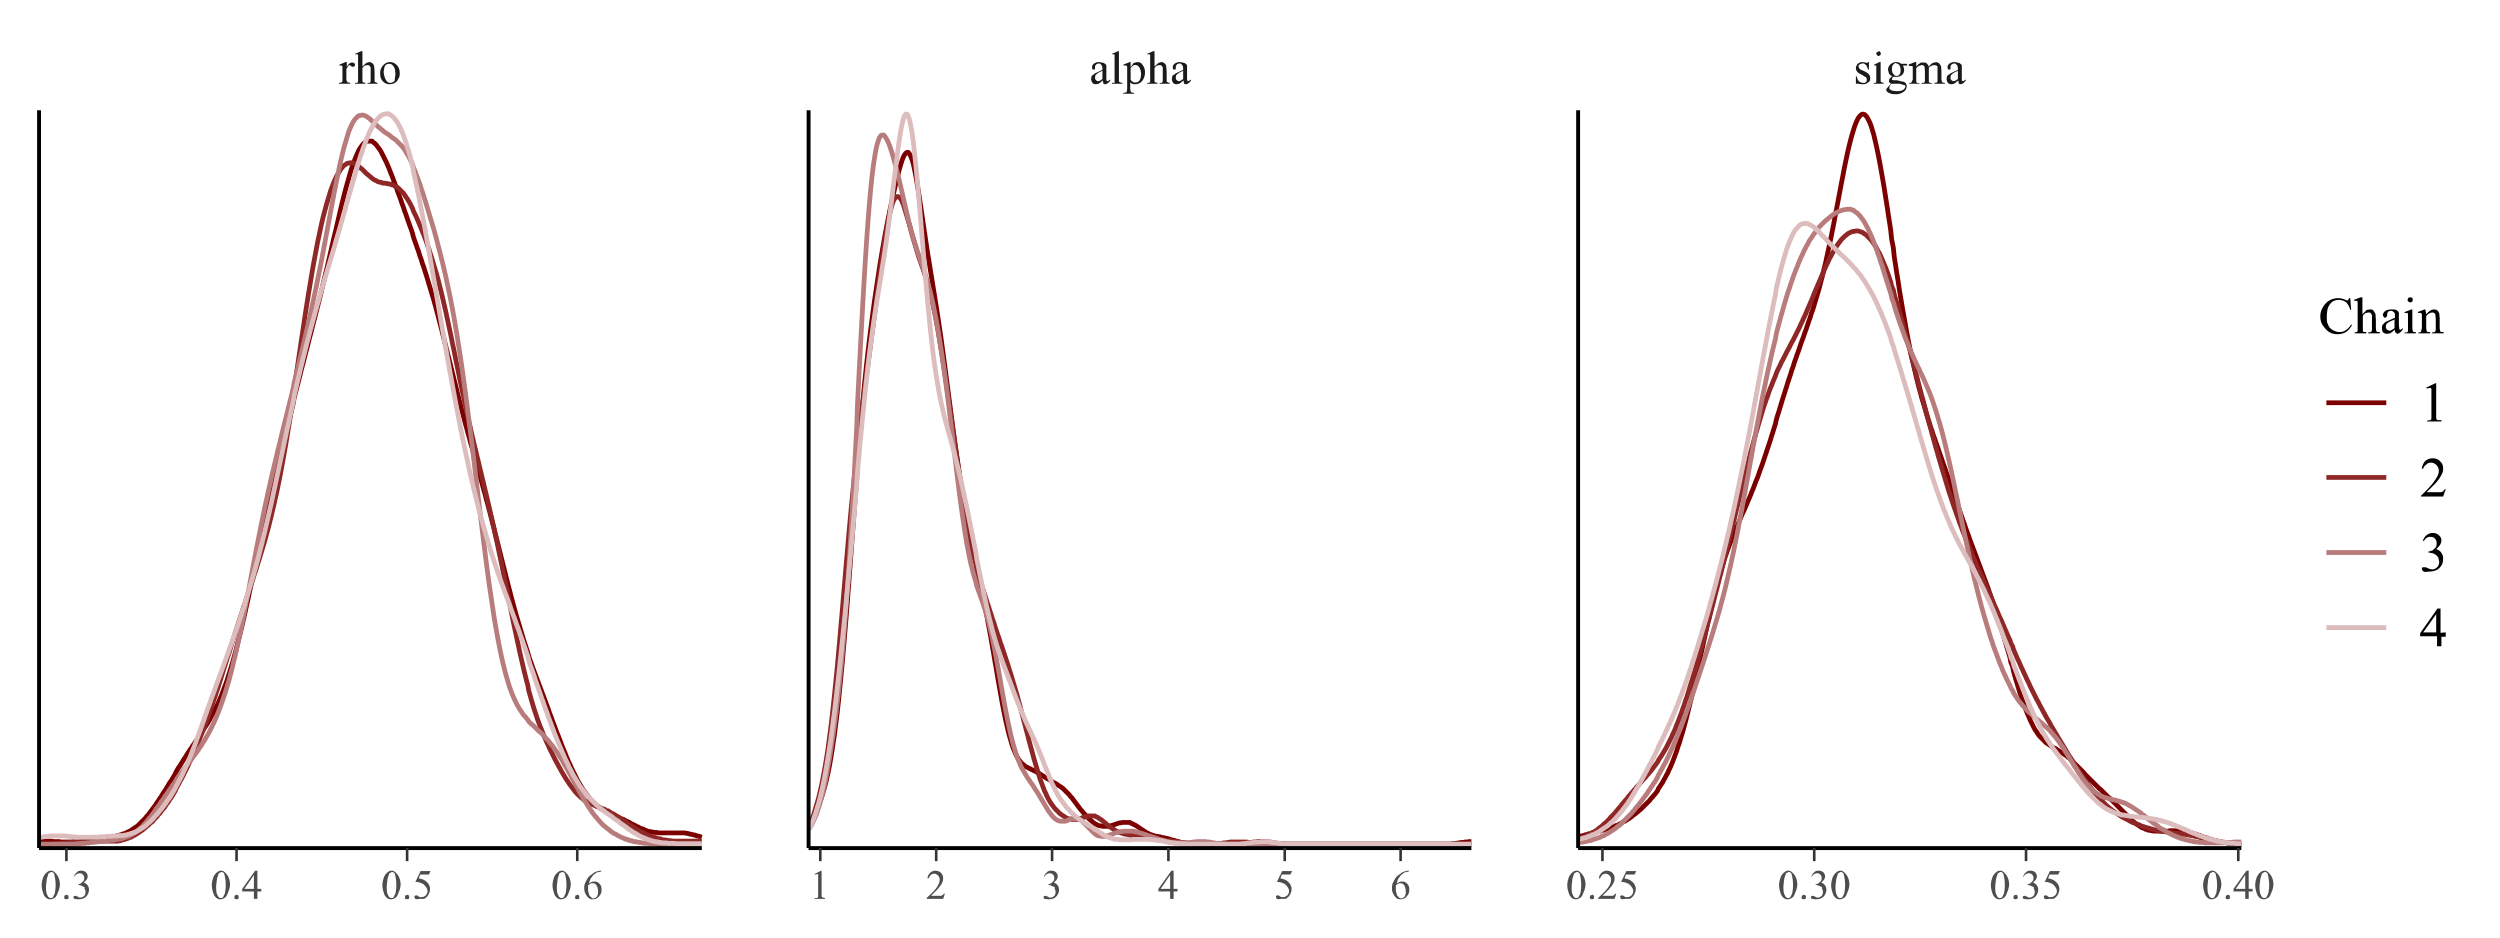<svg xmlns="http://www.w3.org/2000/svg" xmlns:xlink="http://www.w3.org/1999/xlink" viewBox="0 0 576 216"><defs><symbol overflow="visible" id="E"><path d="M2-8.3v3.9l1-1 .7-.1c.3 0 .6 0 .8.2l.5.8.1 1.4v1.9l.1.7.2.2H6V0H3.3v-.2h.1L4-.3l.2-.4v-2.5-1l-.3-.5a.8.8 0 00-.5-.1l-.6.1c-.2.1-.5.3-.7.7v3.5l.2.2h.6V0H.2v-.2l.5-.1.2-.2V-6.1v-1.1l-.1-.3H.2L0-7.7l1.6-.6zm0 0"/></symbol><symbol overflow="visible" id="l"><path d="M1.8-5v1.1c.4-.7.8-1 1.2-1l.5.1.2.4c0 .2 0 .3-.2.4l-.3.1c-.1 0-.3 0-.4-.2l-.4-.2-.2.1-.5.8v2.3c0 .2 0 .4.2.6 0 0 0 .2.2.2l.5.1V0H0v-.2l.6-.1.2-.3V-3v-1l-.2-.2H.1v-.2L1.5-5zm0 0"/></symbol><symbol overflow="visible" id="n"><path d="M2.7-5c.7 0 1.3.3 1.8.9.3.4.5 1 .5 1.6 0 .4 0 .9-.3 1.3-.2.5-.5.8-.8 1-.4.2-.8.3-1.3.3A2 2 0 011-.7c-.4-.5-.5-1-.5-1.7 0-.4 0-.8.3-1.3.2-.4.5-.7.9-1 .3-.2.7-.3 1.1-.3zm-.2.4l-.5.1c-.2.2-.4.3-.5.6l-.2 1c0 .8.2 1.4.5 2 .2.4.6.7 1 .7s.7-.2 1-.4L4-2.1c0-.9-.1-1.5-.5-2-.3-.4-.6-.5-1-.5zm0 0"/></symbol><symbol overflow="visible" id="o"><path d="M3-.7a7 7 0 01-.9.7l-.6.1a1 1 0 01-.8-.3C.5-.5.4-.8.4-1.2l.1-.6.8-.6L3-3.2v-.2c0-.5-.1-.8-.3-1a.8.8 0 00-.6-.3l-.5.2-.3.4v.7c-.1.1-.3.2-.4.1H.7l-.1-.5c0-.3.1-.5.4-.8A2 2 0 012.3-5l1 .2c.3.2.5.3.6.6v3.4l.2.2h.2l.5-.4v.3c-.4.5-.8.8-1.2.8-.1 0-.3 0-.4-.2l-.1-.6zM3-1V-3l-1 .5-.6.5-.1.5c0 .3 0 .5.2.6.1.2.3.3.5.3.3 0 .6-.2 1-.5zm0 0"/></symbol><symbol overflow="visible" id="p"><path d="M2-7.5v7l.3.2.5.1V0H.4v-.2H1L1-.6v-5-1L1-6.7l-.2-.1H.4v-.1l1.4-.6zm0 0"/></symbol><symbol overflow="visible" id="q"><path d="M0-4.4L1.5-5h.2v1.2l.7-1 .8-.2c.5 0 1 .2 1.2.6.4.5.6 1 .6 1.8a3 3 0 01-.7 2 2 2 0 01-1.5.7 1.5 1.5 0 01-1.2-.4v1.5l.1.6.2.2.6.1v.2H0v-.2L.7 2l.1-.2.1-.6v-4.6-.6l-.2-.2H.1zm1.7.9V-1c0 .2.2.3.4.5s.4.2.7.2c.4 0 .6-.1.9-.4.2-.3.4-.8.4-1.5s-.2-1.3-.5-1.7a1 1 0 00-1.3-.3 3 3 0 00-.6.6zm0 0"/></symbol><symbol overflow="visible" id="r"><path d="M3.5-5v1.7h-.2c-.2-.5-.3-.9-.5-1-.2-.3-.5-.4-.8-.4l-.6.2c-.2.2-.3.3-.3.5l.2.5c.1.1.3.3.7.4l.8.4c.7.4 1 .8 1 1.4 0 .4-.1.8-.5 1-.3.3-.7.4-1 .4A4 4 0 011.1 0H.9.5v-1.7h.2c.1.5.3 1 .6 1.2.3.2.6.3 1 .3.2 0 .4 0 .5-.2.2-.1.2-.3.2-.5s0-.4-.2-.6l-1-.6c-.6-.3-.9-.5-1-.7-.2-.2-.3-.5-.3-.8 0-.4.2-.7.4-1 .3-.2.7-.4 1-.4l.8.1.3.1h.2V-5zm0 0"/></symbol><symbol overflow="visible" id="s"><path d="M1.6-7.5c.1 0 .2 0 .3.2a.5.5 0 010 .7l-.3.2c-.2 0-.3 0-.4-.2A.5.5 0 011-7c0-.1 0-.2.2-.3l.4-.2zM2-5v4.5l.3.2.4.1V0H.4v-.2h.5L1-.6V-3v-1L1-4.2H.7.5v-.2L1.7-5zm0 0"/></symbol><symbol overflow="visible" id="t"><path d="M1.6-1.8c-.3-.1-.5-.3-.7-.6l-.2-.8c0-.5.2-1 .6-1.3A2 2 0 012.5-5c.5 0 .9.1 1.2.4h1.3l.1.2v.2h-1c.2.3.3.6.3 1 0 .5-.1.8-.5 1.2a2 2 0 01-1.4.4H2c-.2 0-.3.2-.3.3l-.1.2v.2l.4.1h.8L4-.5c.3 0 .5.1.7.3.2.2.3.5.3.7 0 .4-.1.8-.5 1.2a3 3 0 01-2.2.7A3 3 0 01.7 2c-.3-.2-.4-.4-.4-.6v-.2L.9.5l.5-.5-.4-.3-.1-.3.1-.5.7-.7zm1-3c-.3 0-.5.2-.7.4-.2.2-.3.5-.3 1s.1 1 .4 1.2c.2.3.4.4.7.4.2 0 .5-.1.6-.3.2-.2.3-.5.3-1s-.1-1-.4-1.3a.9.9 0 00-.7-.3zM1.5 0l-.4.5-.1.4c0 .2 0 .3.3.5s.8.3 1.5.3c.6 0 1.1-.1 1.4-.3.3-.3.5-.5.5-.8 0-.1-.1-.3-.3-.3L3.4 0 1.6 0zm0 0"/></symbol><symbol overflow="visible" id="u"><path d="M1.8-4l.6-.6c.2 0 .3-.2.5-.3h.5c.4 0 .6 0 .8.2.2.2.4.4.5.8.3-.5.6-.7.9-.9l.8-.2.6.2.5.7.1 1v2l.1.6c0 .1 0 .2.2.2l.5.1V0H6v-.2l.6-.1.1-.3V-3-4c-.2-.2-.5-.3-.8-.3l-.5.1a3 3 0 00-.7.5V-.4l.3.2.5.1V0H3v-.2h.6l.2-.4V-3l-.1-1a.8.8 0 00-.7-.3l-.6.2a2 2 0 00-.6.5v3.2l.2.2.6.1V0H.2v-.2h.4l.2-.3L1-1v-1.8-1c0-.2-.1-.3-.2-.3H.5.2L0-4.4 1.5-5h.3zm0 0"/></symbol><symbol overflow="visible" id="v"><path d="M.3-3.1c0-.8.2-1.4.4-2 .2-.4.5-.8.8-1 .3-.3.6-.4 1-.4s.8.3 1.2.8c.5.6.8 1.4.8 2.5A5 5 0 014-1.4c-.2.6-.4 1-.8 1.2-.3.2-.6.3-1 .3-.5 0-1-.3-1.4-1C.5-1.7.3-2.4.3-3.2zm1 0c0 1 0 1.7.3 2.2.2.5.4.7.8.7.2 0 .3 0 .5-.2l.4-.8a9.4 9.4 0 000-4C3.2-5.7 3.1-6 3-6a.8.8 0 00-.5-.2l-.6.3-.4 1.2L1.3-3zm0 0"/></symbol><symbol overflow="visible" id="w"><path d="M1.2-1l.4.2.1.4-.1.4-.4.1L.8 0a.5.5 0 01-.1-.4l.1-.4.4-.1zm0 0"/></symbol><symbol overflow="visible" id="x"><path d="M.5-5.1c.2-.5.4-.8.7-1 .2-.3.6-.4 1-.4.5 0 1 .2 1.2.5.2.3.3.5.3.8 0 .5-.3 1-.9 1.4.4.2.7.4.9.7.2.3.3.6.3 1 0 .5-.2 1-.5 1.4-.5.6-1.1.8-2 .8L.6 0 .4-.4l.1-.2.3-.1H1a10.4 10.4 0 01.8.4H2c.3 0 .6-.1.9-.4.2-.2.3-.5.3-.8 0-.3 0-.5-.2-.8L3-2.7 2.3-3a2 2 0 00-.7-.2h-.1v-.1l.7-.3.5-.5c.2-.2.2-.4.2-.7a1 1 0 00-.3-.8 1 1 0 00-.7-.3c-.5 0-1 .3-1.3.8zm0 0"/></symbol><symbol overflow="visible" id="y"><path d="M4.5-2.3v.6h-.9V0h-.8v-1.7H.1v-.6l3-4.2h.5v4.2zm-1.7 0v-3.2L.6-2.3zm0 0"/></symbol><symbol overflow="visible" id="z"><path d="M4.2-6.4l-.4.8h-2l-.3.9c.8.1 1.5.4 2 1a2.1 2.1 0 01.4 2.3A2.4 2.4 0 012.7 0L1.6 0C1.2.1.9.1.7 0 .5-.2.5-.4.5-.5v-.2l.3-.1h.3l.3.2c.2.2.4.2.7.2a1.4 1.4 0 001.4-1.4c0-.4-.2-.7-.4-1-.3-.4-.6-.7-1-.8-.4-.2-.8-.3-1.4-.3l1.2-2.5zm0 0"/></symbol><symbol overflow="visible" id="A"><path d="M4.3-6.5v.2l-1 .2-.8.6-.6.8a5 5 0 00-.4 1.2c.4-.4.9-.5 1.3-.5.5 0 .8.2 1.1.5.4.4.5.8.5 1.4 0 .5-.1 1-.5 1.4-.3.5-.9.8-1.5.8-.4 0-.8-.1-1.1-.4C.7-1 .4-1.6.4-2.5.4-3 .5-3.6.8-4c.2-.5.5-1 1-1.4l1.1-.8L4-6.5zm-3 3.3v1c0 .3 0 .6.2 1 0 .3.2.6.5.8.1.2.3.3.5.3.3 0 .6-.2.8-.4.2-.3.3-.7.3-1.1 0-.6-.1-1-.3-1.4-.2-.4-.5-.6-1-.6H2l-.6.4zm0 0"/></symbol><symbol overflow="visible" id="B"><path d="M1.1-5.7l1.6-.8h.1v6l.3.2.5.1V0H1.2v-.2h.6L2-.5v-4.2-.8L2-5.7h-.2l-.5.1zm0 0"/></symbol><symbol overflow="visible" id="C"><path d="M4.4-1.2L4 0H.2v-.2c1.1-1 1.9-1.8 2.3-2.4.5-.7.7-1.3.7-1.8 0-.4-.1-.7-.4-1-.2-.2-.5-.4-.8-.4-.4 0-.6.1-.9.3l-.5.8H.4c0-.6.3-1 .6-1.3.3-.3.7-.5 1.2-.5s1 .2 1.3.5c.3.3.5.7.5 1.2 0 .3 0 .6-.2 1-.2.5-.6 1-1.1 1.6L1.2-.7h2.4l.3-.2.3-.3zm0 0"/></symbol><symbol overflow="visible" id="D"><path d="M7.2-8.1l.2 2.7h-.2c-.2-.8-.6-1.4-1-1.8-.5-.3-1-.5-1.6-.5-.6 0-1 .1-1.5.4-.4.3-.7.7-1 1.3-.2.6-.3 1.3-.3 2.2 0 .7 0 1.3.3 1.8.2.6.6 1 1 1.2.5.3 1 .5 1.6.5.6 0 1-.1 1.4-.4.4-.2.8-.6 1.3-1.3l.2.1c-.4.7-.9 1.3-1.4 1.6-.5.3-1.2.5-1.9.5C3 .2 2-.3 1.3-1.3.6-2 .3-2.9.3-3.9c0-.7.2-1.5.6-2.1a3.9 3.9 0 013.5-2.1c.5 0 1.1.1 1.7.4l.3.1h.3l.2-.5zm0 0"/></symbol><symbol overflow="visible" id="m"><path d="M1.8-7.5V-4l.9-.8.7-.2c.2 0 .5.1.7.3.2.1.3.3.4.7l.1 1.2v2.3l.3.2.4.1V0H3v-.2h.5l.2-.4v-2.2-1l-.3-.4a.7.7 0 00-.4-.1l-.6.1c-.2 0-.4.3-.6.6v3.1l.2.2.5.1V0H.1v-.2h.5l.2-.3v-5-1-.2l-.3-.1H.1v-.1l1.4-.6zm0 0"/></symbol><symbol overflow="visible" id="F"><path d="M3.4-.8a8 8 0 01-1 .8l-.7.1C1.3.1 1 0 .7-.3.6-.5.5-.9.5-1.3c0-.2 0-.5.2-.7.2-.2.4-.5.8-.7l2-.9v-.2c0-.5 0-.9-.2-1a1 1 0 00-.8-.4l-.6.2-.2.5v.3l-.1.4-.4.2c-.1 0-.2 0-.3-.2l-.2-.4c0-.3.2-.6.5-.9.4-.3.9-.4 1.5-.4.5 0 .9 0 1.2.2.2.1.4.3.5.6V-2l.1 1 .1.2H4.8l.5-.4v.3c-.4.6-.9 1-1.3 1l-.4-.3-.2-.7zm0-.4v-2l-1.1.5a2 2 0 00-.7.5 1 1 0 00-.2.7c0 .2.1.5.3.7l.5.2c.3 0 .7-.2 1.2-.6zm0 0"/></symbol><symbol overflow="visible" id="G"><path d="M1.7-8.3l.5.1.1.5-.1.4-.5.2-.4-.2a.5.5 0 01-.2-.4l.2-.5.4-.1zm.5 2.8v4.3l.1.7.2.2H3V0H.4v-.2H1l.2-.3v-2.7-1.2l-.1-.3H.8.4v-.2L2-5.5zm0 0"/></symbol><symbol overflow="visible" id="H"><path d="M2-4.4c.6-.7 1.2-1.1 1.7-1.1.3 0 .6 0 .8.2.2.1.4.4.5.7l.1 1.1v2.3l.1.7.2.2H6V0H3.3v-.2h.1L4-.3l.2-.4v-2.7l-.1-1c-.2-.3-.4-.4-.7-.4-.4 0-.9.2-1.4.8v2.8l.1.7.2.2h.6V0H.2v-.2c.3 0 .5 0 .6-.2l.2-.8v-2-1.2l-.2-.3H.2L0-4.9l1.6-.6h.2zm0 0"/></symbol><symbol overflow="visible" id="I"><path d="M1.5-7.8l2.1-1h.2v8.2l.3.3H5V0H1.7v-.2l.8-.1.2-.3v-5.6-1.2l-.1-.3h-.3l-.7.1zm0 0"/></symbol><symbol overflow="visible" id="J"><path d="M6-1.7L5.4 0H.3v-.2c1.5-1.4 2.5-2.5 3.1-3.4.6-.8 1-1.6 1-2.3 0-.6-.2-1-.6-1.4-.3-.3-.7-.5-1.2-.5-.4 0-.8.1-1 .4-.4.2-.7.6-.8 1H.5a3 3 0 01.8-1.8c.5-.4 1-.6 1.7-.6s1.3.2 1.7.7c.5.4.7 1 .7 1.6 0 .4 0 .8-.3 1.3-.3.7-.8 1.4-1.5 2.2l-2 2H5l.4-.2.4-.5zm0 0"/></symbol><symbol overflow="visible" id="K"><path d="M.7-7c.2-.5.5-1 .9-1.3.4-.3.8-.5 1.4-.5a2 2 0 011.6.7c.3.3.4.7.4 1 0 .7-.4 1.3-1.2 2 .5.2 1 .5 1.2.9.3.4.4.8.4 1.3 0 .8-.2 1.4-.7 2-.6.7-1.5 1-2.7 1C1.4.2 1 .2.8 0 .6-.2.5-.4.5-.5c0-.1 0-.3.2-.4h.7l.4.2.6.2.5.1a1.7 1.7 0 001.6-1.7l-.2-1a2 2 0 00-.4-.5 3 3 0 00-.8-.5l-1-.2H2v-.2l1-.3.7-.7c.2-.3.2-.6.2-1s-.1-.7-.4-1c-.2-.3-.6-.4-1-.4C2-8 1.3-7.6 1-7zm0 0"/></symbol><symbol overflow="visible" id="L"><path d="M6-3.2v1H5V0h-1v-2.3H.1V-3l4-5.7h.7v5.6zm-2.2 0v-4.2l-3 4.2zm0 0"/></symbol><clipPath id="f"><path d="M186.3 30H340v166H186.3zm0 0"/></clipPath><clipPath id="a"><path d="M9 31h153.7v164H9zm0 0"/></clipPath><clipPath id="c"><path d="M9 25.5h153.7V196H9zm0 0"/></clipPath><clipPath id="d"><path d="M186.3 34H340v162H186.3zm0 0"/></clipPath><clipPath id="e"><path d="M186.3 44H340v152H186.3zm0 0"/></clipPath><clipPath id="b"><path d="M9 36h153.7v160H9zm0 0"/></clipPath><clipPath id="g"><path d="M186.3 25.5H340V196H186.3zm0 0"/></clipPath><clipPath id="h"><path d="M363.6 25.5H517V196H363.6zm0 0"/></clipPath><clipPath id="i"><path d="M363.6 52H517v144H363.6zm0 0"/></clipPath><clipPath id="j"><path d="M363.6 47H517v148H363.6zm0 0"/></clipPath><clipPath id="k"><path d="M363.6 50H517v146H363.6zm0 0"/></clipPath></defs><path fill="#fff" d="M0 0h576v216H0z"/><g clip-path="url(#a)"><path d="M9 193.8H12l.3.1h1.4l.3.1H18.8l.6-.2H20.3l.3-.1h.3l.3-.1h.3l.3-.1h.3l.3-.1h.3l.3-.1h.3l.3-.1.3-.1h.3l.3-.1h.3l.3-.1h.3l.3-.1h.3l.3-.1h.3l.3-.1.3-.1h.3l.3-.2h.3l.3-.2h.3l.3-.2.3-.1.3-.2.3-.1.3-.2.3-.2.3-.2.3-.2.3-.2.3-.2.3-.3.3-.3.3-.3.3-.3.3-.3.3-.3.3-.4.3-.3.3-.4.3-.4.3-.4.3-.4.3-.4.3-.4.3-.5.3-.4.3-.5.3-.4.3-.5.3-.5.3-.4.3-.5.3-.5.3-.5.3-.5.3-.4.3-.5.3-.5.3-.5.2-.5.3-.5.3-.5.3-.4.3-.5.3-.5.3-.5.3-.4.3-.5.3-.5.3-.4.3-.5.3-.4.3-.5.3-.4.3-.5.3-.4.3-.5.3-.4.3-.5.3-.4.3-.5.3-.5.3-.4.3-.5.3-.5.3-.5.3-.6.3-.5.3-.6.3-.6.3-.6.3-.6.3-.7.3-.7.3-.7.3-.8.3-.8.3-.8.3-.8.3-1 .3-.9.3-1 .3-1 .3-1 .3-1.1.3-1.1.3-1.2.3-1.2.3-1.2.3-1.2.3-1.3.3-1.3.3-1.3.3-1.4.3-1.3.3-1.4.3-1.4.3-1.4.3-1.4.3-1.4.3-1.4.3-1.4.3-1.3.3-1.4.3-1.4.3-1.4.3-1.3.3-1.4.3-1.3.3-1.4.3-1.3.3-1.3.3-1.3.3-1.2.3-1.3.3-1.3.3-1.2.3-1.3.3-1.2.3-1.2.3-1.3.3-1.2.3-1.2.3-1.2.3-1.2.3-1.2.3-1.2.3-1.2.3-1.2.3-1.2.2-1.2.3-1.2.3-1.2.3-1.1.3-1.2.3-1.2.3-1.2.3-1.1.3-1.2.3-1.2.3-1.1.3-1.2.3-1.2.3-1.1.3-1.2.3-1.2.3-1.1.3-1.2.3-1.2.3-1.2.3-1.2.3-1.2.3-1.3.3-1.2.3-1.3.3-1.2.3-1.3.3-1.3.3-1.3.3-1.3.3-1.3.3-1.3.3-1.2.3-1.3.3-1.3.3-1.3.3-1.3.3-1.2.3-1.2.3-1.2.3-1.1.3-1.1.3-1 .3-1.1.3-1 .3-.9.3-.8.3-.8.3-.7.3-.7.3-.6.3-.5.3-.4.3-.4.3-.3.3-.2.3-.2h1.2l.3.3.3.2.3.3.3.4.3.4.3.4.3.5.3.6.3.6.3.6.3.6.3.7.3.7.3.8.3.7.3.8.3.8.3.8.3.8.3.9.3.8.3.8.3.9.3.8.3.9.3.8.3.9.6 1.7.3.8.3.9.2.8.3.9.3.8.3.9.3.8.3 1 .3.8.3 1 .3.8.3 1 .3.9.3 1 .3 1 .3 1 .3 1 .3 1 .3 1 .3 1.1.3 1.1.3 1.1.3 1.2.3 1.1.3 1.2.3 1.2.3 1.2.3 1.2.3 1.2.3 1.2.3 1.2.3 1.2.3 1.2.3 1.2.3 1.2.3 1.2.3 1.2.3 1.2.3 1.2.3 1.2.3 1.1.3 1.1.3 1.2.3 1 .3 1.2.3 1 .3 1.2.3 1 .3 1.1.3 1 .3 1.1.3 1.1.3 1 .3 1.1.3 1.1.3 1 .3 1.2.3 1 .3 1.2.3 1 .3 1.2.3 1.1.3 1.2.3 1.2.3 1.1.3 1.2.3 1.2.3 1.2.3 1.2.3 1.2.3 1.2.3 1.2.3 1.2.3 1.2.3 1.2.3 1.2.3 1.1.3 1.2.3 1.1.3 1.1.3 1.1.3 1.1.3 1 .3 1 .3 1 .3 1 .3 1 .3 1 .3.9.3.9.3.9.2.8.3.9.3.8.3.9.3.8.3.8.3.8.3.8.3.8.3.8.3.8.3.8.3.8.3.8.3.8.3.8.3.9.3.8.3.8.3.8.3.8.3.8.3.8.3.7.3.8.3.8.3.8.3.7.3.7.3.8.3.7.3.7.3.6.3.7.3.6.3.6.3.6.3.6.3.6.3.5.3.5.3.5.3.5.3.4.3.4.3.4.3.4.3.4.3.3.3.3.3.3.3.3.3.3.3.2.3.2.3.3.3.2.3.1.3.2.3.2.3.1.3.2.3.1.3.2.3.1.3.1.3.2.3.1.3.1.3.2.3.1.3.2.3.1.3.1.3.2.6.3.3.1.3.2.3.2.3.1.3.2.3.1.3.2.3.1.3.2.3.1.3.2h.3l.3.2.3.1.2.1.3.1.3.1h.3l.3.1h.3l.3.1h.6l.3.1H157.8l.3.1h.3l.3.1.3.1h.3l.3.1.3.1h.3l.3.2h.3l.3.1.3.1.3.1" fill="none" stroke-width="1.1" stroke-linejoin="round" stroke="#7c0000" stroke-miterlimit="10"/></g><g clip-path="url(#b)"><path d="M9 194.5H11.7l.3-.1h1.2l.2-.1H14.3l.3-.1H15.5l.3-.1h.6l.3-.1H17.6l.3-.1h1.5l.3-.1H27.2l.3-.1h.3l.3-.2h.3l.3-.1.3-.1.3-.1.3-.1.3-.2h.3l.3-.2.3-.2.3-.1.3-.2.3-.2.3-.2.3-.2.3-.2.3-.2.3-.3.3-.2.3-.3.3-.2.3-.3.3-.3.3-.2.3-.3.3-.4.3-.3.3-.3.3-.4.3-.3.3-.4.3-.4.3-.3.3-.4.3-.5.3-.4.3-.4.3-.5.3-.4.3-.5.3-.5.3-.5.2-.5.3-.6.3-.5.3-.6.3-.5.3-.6.6-1.2.3-.6.3-.6.3-.7.3-.6.3-.7.3-.7.3-.6.3-.7.3-.8.3-.7.3-.7.3-.8.3-.7.3-.8.3-.8.3-.8.3-.8.3-.8.3-.9.3-.9.3-.8.3-1 .3-.8.3-1 .3-.8.3-1 .3-.9.3-1 .3-.9.3-1 .3-.9.3-1 .6-1.8.3-1 .3-1 .3-.9.3-1 .3-.9.3-.9.3-1 .3-.9.3-.9.3-.9.3-1 .3-.8.3-1 .3-.8.3-1 .3-.9.3-.9.3-.9.3-1 .3-.8.3-1 .3-1 .3-.9.3-1 .3-1 .3-1 .3-1 .3-1.1.3-1.1.3-1.1.3-1.2.3-1.2.3-1.3.3-1.2.3-1.4.3-1.3.3-1.4.3-1.5.3-1.5.3-1.6.3-1.6.3-1.7.3-1.7.3-1.8.3-1.8.3-1.8.3-1.9.3-2 .3-1.9.2-2 .3-2 .3-2 .3-2 .3-2 .3-2 .3-2 .3-2 .3-2 .3-2 .3-1.9.3-1.9.3-1.8.3-1.8.3-1.8.3-1.7.3-1.6.3-1.6.3-1.6.3-1.4.3-1.4.3-1.4.3-1.3.3-1.2.3-1.1.3-1.1.3-1 .3-1 .3-1 .3-.8.3-.8.3-.7.3-.7.3-.6.3-.5.3-.5.3-.5.3-.3.3-.4.3-.2.3-.2.3-.2h.3l.3-.1h.6l.3.2.3.1.3.2.3.2.3.2.3.3.3.2.3.3.3.3.3.3.3.3.3.2.3.3.3.2.3.3.3.2.3.2.3.1.3.2.3.1.3.1h.3l.3.2h.6l.3.1h.3l.3.1h.3l.3.2h.3l.3.2.3.1.3.2.3.2.3.3.3.3.3.3.3.3.3.4.3.5.3.4.3.5.3.5.3.6.3.6.2.6.3.6.3.6.3.7.3.7.3.7.3.7.3.8.3.7.3.8.3.8.3.9.3.8.3 1 .3.9.3 1 .3 1 .3 1 .3 1 .3 1.1.3 1.2.3 1.2.3 1.2.3 1.3.3 1.3.3 1.3.3 1.4.3 1.4.3 1.4.3 1.4.3 1.5.3 1.4.3 1.5.3 1.5.3 1.4.3 1.5.3 1.5.3 1.4.3 1.4.3 1.4.3 1.4.3 1.4.3 1.4.3 1.3.3 1.3.3 1.3.3 1.3.3 1.3.3 1.2.3 1.3.3 1.2.3 1.3.3 1.2.3 1.3.3 1.2.3 1.3.3 1.2.3 1.3.3 1.3.3 1.3.3 1.3.3 1.3.3 1.4.3 1.4.3 1.3.3 1.4.3 1.5.3 1.4.3 1.4.3 1.5.3 1.5.3 1.4.3 1.5.3 1.5.3 1.5.3 1.4.3 1.5.3 1.5.3 1.4.3 1.4.3 1.4.3 1.4.3 1.4.3 1.3.3 1.3.3 1.3.3 1.2.3 1.2.3 1.1.2 1.2.3 1 .3 1.1.3 1 .3 1 .3.9.3.9.3.9.3.8.3.8.3.7.3.8.3.7.3.7.3.7.3.6.3.7.3.6.3.6.3.6.3.6.3.6.3.5.3.6.3.5.3.6.3.5.3.5.3.5.3.5.3.4.3.5.3.4.3.4.3.4.3.4.3.4.3.3.3.3.3.3.3.3.3.2.3.3.3.2.3.2.3.2.3.1.3.2.3.2h.3l.3.2.3.1.3.2h.3l.3.2.3.1.3.1.3.2h.3l.3.2.3.2h.3l.3.2.3.2.3.2.3.1.3.2.3.2.3.2.3.2.3.2.3.2.3.2.3.2.3.2.6.4.3.2.3.2.3.2.3.2.3.2.3.2.3.2.3.1.3.2.3.2.3.1.3.2.3.1.3.2.2.1.3.1.3.2h.3l.3.2h.3l.3.2h.3l.3.2h.3l.3.1h.3l.3.2h.6l.3.1h.3l.3.1h.6l.3.1H161.7" fill="none" stroke-width="1.1" stroke-linejoin="round" stroke="#8f2727" stroke-miterlimit="10"/></g><g clip-path="url(#c)" fill="none" stroke-width="1.1" stroke-linejoin="round" stroke-miterlimit="10"><path d="M9 194.5H17.3l.3-.1H18.5l.3-.1H19.7l.3-.1h.6l.3-.1h.6l.3-.1h.6l.3-.1h.6l.3-.1h.6l.3-.1h.6l.3-.1h.6l.3-.1h.3l.3-.1h.3l.3-.1h.3l.3-.1.3-.1.3-.1.3-.1.3-.1.3-.1.3-.2.3-.1.3-.2.3-.2.3-.2.3-.2.3-.2.3-.3.3-.3.3-.2.3-.3.3-.4.3-.3.3-.3.3-.4.3-.4.3-.3.3-.4.3-.4.3-.4.3-.5.3-.4.3-.4.3-.4.3-.5.3-.4.3-.4.3-.5.3-.4.3-.4.3-.5.3-.4.3-.4.3-.5.3-.4.3-.4.2-.4.3-.5.3-.4.3-.4.3-.4.3-.4.3-.4.3-.4.3-.4.3-.4.3-.4.3-.4.3-.4.3-.4.3-.4.3-.4.3-.4.3-.4.3-.5.3-.4.3-.5.3-.5.3-.4.3-.6.3-.5.3-.5.3-.6.3-.6.3-.6.3-.6.3-.7.3-.7.3-.7.3-.8.3-.8.3-.8.3-.9.3-.9.3-.9.3-1 .3-1 .3-1 .3-1.2.3-1.1.3-1.3.3-1.2.3-1.3.3-1.3.3-1.4.3-1.4.3-1.4.3-1.5.3-1.5.3-1.6.3-1.5.3-1.6.3-1.5.3-1.6.3-1.6.3-1.6.3-1.6.3-1.5.3-1.6.3-1.5.3-1.5.3-1.5.3-1.5.3-1.4.3-1.5.3-1.4.3-1.3.3-1.4.3-1.3.3-1.4.3-1.3.3-1.2.3-1.3.3-1.2.3-1.3.3-1.2.3-1.2.3-1.3.3-1.2.3-1.2.3-1.2.3-1.2.3-1.2.3-1.2.3-1.2.3-1.2.3-1.3.2-1.2.3-1.2.3-1.2.3-1.2.3-1.3.3-1.2.3-1.3.3-1.2.3-1.3.3-1.3.3-1.3.3-1.3.3-1.4.3-1.3.3-1.4.3-1.4.3-1.4.3-1.4.3-1.5.3-1.5.3-1.5.3-1.5.3-1.6.3-1.6.3-1.6.3-1.6.3-1.6.3-1.6.3-1.6.3-1.6.3-1.6.3-1.6.3-1.5.3-1.5.3-1.4.3-1.5.3-1.3.3-1.3.3-1.2.3-1.1.3-1 .3-1 .3-1 .3-.7.3-.7.3-.6.3-.5.3-.4.3-.3.3-.3.3-.2h.3l.3-.1h.3l.3.1.3.1.3.2.3.2.3.2.3.3.3.3.6.5.3.3.3.3.3.3.3.2.3.3.3.2.3.3.3.2.3.2.3.2.3.2.3.2.3.3.3.2.3.2.3.2.3.3.3.3.3.3.3.3.3.3.3.4.3.4.3.5.3.5.3.5.3.6.3.6.3.6.2.7.3.7.3.8.3.8.3.8.3.8.3 1 .3.8.3 1 .3.9.3 1 .3 1 .3 1 .3 1 .3 1 .3 1 .3 1 .3 1.1.3 1.1.3 1.2.3 1.1.3 1.2.3 1.2.3 1.2.3 1.3.3 1.3.3 1.4.3 1.4.3 1.4.3 1.5.3 1.6.3 1.6.3 1.7.3 1.8.3 1.8.3 2 .3 1.9.3 2 .3 2.1.3 2.2.3 2.2.3 2.3.3 2.3.3 2.4.3 2.4.3 2.4.3 2.5.3 2.5.3 2.5.3 2.6.3 2.5.3 2.5.3 2.5.3 2.4.3 2.5.3 2.3.3 2.4.3 2.3.3 2.2.3 2.1.3 2 .3 2 .3 2 .3 1.8.3 1.7.3 1.7.3 1.5.3 1.5.3 1.4.3 1.3.3 1.2.3 1.2.3 1 .3 1 .3 1 .3.8.3.8.3.7.3.7.3.6.3.6.3.5.3.5.3.4.3.5.3.4.3.3.3.4.3.3.2.4.3.3.3.3.3.2.3.3.3.3.3.3.3.3.3.3.3.2.3.3.3.3.3.3.3.4.3.3.3.3.3.4.3.4.3.3.3.4.3.5.3.4.3.4.3.5.3.5.3.4.3.5.3.6.3.5.3.5.3.5.3.6.3.5.3.6.3.5.3.6.3.5.3.6.3.5.3.6.3.5.3.5.3.6.3.5.3.4.3.5.3.5.3.4.3.5.3.4.3.4.3.4.3.3.3.4.3.3.3.4.3.3.3.3.3.3.3.2.3.3.3.2.3.2.3.3.3.2.3.2.3.2.3.1.3.2.3.2.3.1.3.2.3.1.3.1.3.2h.3l.3.2h.3l.3.2h.3l.3.1.3.1h.3l.3.1h.3l.3.1h.3l.3.1h.3l.3.1h.8l.3.1h1.5l.3.1h10.2" stroke="#b97c7c"/><path d="M9 193l.3-.1h.3l.3-.1h.3l.3-.1h.6l.3-.1H15.2l.3.1h.6l.3.1H17.3l.3.1H22.7l.3-.1h1.2l.3-.1h1.2l.3-.1H26.9l.6-.1H28.4l.3-.1h.3l.3-.1.3-.1h.3l.3-.2h.3l.3-.2h.3l.3-.2.3-.2.3-.1.3-.2.3-.2.3-.2.3-.2.3-.2.3-.3.3-.3.3-.2.3-.3.3-.3.3-.3.3-.4.3-.3.3-.3.3-.4.3-.4.3-.3.3-.4.3-.4.3-.4.3-.4.3-.5.3-.4.3-.4.3-.5.3-.5.3-.5.3-.5.2-.5.3-.5.3-.6.3-.5.3-.6.3-.6.3-.7.3-.6.3-.7.3-.7.3-.7.3-.7.3-.8.3-.8.3-.7.3-.8.3-.9.3-.8.3-.8.3-.8.3-.9.3-.8.3-.9.3-.8.3-.9.3-.8.3-.8.3-.9.3-.8.3-.8.3-.8.3-.9.3-.8.3-.8.3-.8.3-.8.3-.8.3-.9.3-.8.3-.8.3-.8.3-.9.3-.8.3-.8.3-.9.3-.9.3-.8.3-.9.3-.9.3-.9.3-.9.3-1 .3-.8.3-1 .3-1 .3-1 .3-1 .3-1 .3-1 .3-1 .3-1 .3-1.1.3-1.1.3-1.1.3-1.2.3-1.2.3-1.1.3-1.3.3-1.2.3-1.3.3-1.3.3-1.3.3-1.3.3-1.3.3-1.4.3-1.4.3-1.4.3-1.4.3-1.4.3-1.4.3-1.4.3-1.4.3-1.4.3-1.4.3-1.4.3-1.4.3-1.3.3-1.4.3-1.3.3-1.4.3-1.3.2-1.3.3-1.3.3-1.3.3-1.3.3-1.2.3-1.3.3-1.2.3-1.2.3-1.2.3-1.2.3-1.2.3-1.1.3-1.2.3-1.1.3-1.1.3-1.1.3-1.1.3-1.1.3-1.1.3-1 .3-1.1.3-1 .3-1.1.3-1 .3-1 .3-1 .3-1 .3-1 .3-1 .3-1 .3-1 .3-1 .3-1.1.3-1 .3-1 .3-1 .3-1.1.3-1 .3-1.1.3-1 .3-1.2.3-1 .3-1.1.3-1L81 43l.3-1.1.3-1 .3-1 .3-1.1.3-1 .3-1 .3-1 .3-.8.3-.9.3-.8.3-.8.3-.8.3-.7.3-.7.3-.6.3-.5.3-.6.3-.4.3-.5.3-.3.3-.3.3-.3.3-.2.3-.2.3-.1h.3l.3-.1h.3l.3.1.3.2.3.2.3.3.3.3.3.4.3.4.3.5.3.6.3.6.3.7.3.8.3.8.3.9.3 1 .3 1 .3 1 .3 1.2.3 1.2.2 1.3.3 1.3.3 1.4.3 1.4.3 1.4.3 1.6.3 1.5.3 1.6.3 1.6.3 1.6.3 1.7.3 1.7.3 1.7.3 1.7.3 1.7.3 1.8.3 1.7.3 1.7.3 1.8.3 1.7.3 1.8.3 1.7.3 1.7.3 1.7.3 1.8.3 1.7.3 1.7.3 1.6.3 1.7.3 1.6.3 1.7.3 1.6.3 1.6.3 1.6.3 1.5.3 1.6.3 1.5.3 1.5.3 1.5.3 1.4.3 1.4.3 1.4.3 1.4.3 1.4.3 1.3.3 1.3.3 1.3.3 1.2.3 1.2.3 1.2.3 1.2.3 1.1.3 1.2.3 1 .3 1.1.3 1 .3 1.1.3 1 .3 1 .3 1 .3 1 .3.9.3.9.3.9.3.9.3.9.3.8.3.9.3.8.3.8.3.9.3.8.3.8.3.8.3.8.3.9.3.8.3.8.3.8.3.9.3.8.3.8.3.9.3.8.3.9.3.9.3.8.3.9.3.9.2.8.3 1 .3.8.3.9.3.8.3 1 .3.8.3.9.3.8.3.9.3.9.3.8.3.9.3.8.3.8.3.9.3.8.3.8.3.8.3.8.3.8.3.7.3.8.3.7.3.7.3.7.3.7.3.7.3.7.3.6.3.6.3.7.3.5.3.6.3.6.3.5.3.5.3.5.3.5.3.5.3.4.3.4.3.4.3.4.3.4.3.3.3.4.3.3.3.3.3.3.3.3.3.3.3.3.3.2.3.3.3.2.3.3.3.2.3.2.3.3.3.2.3.2.3.2.3.2.3.2.3.3.3.2.3.2.3.2.3.2.3.3.3.2.3.2.3.2.3.2.6.5.3.2.3.2.3.2.3.2.3.2.3.1.3.2.3.2.3.2.3.1.3.2.3.1.3.1.3.2h.2l.3.2h.3l.3.2h.3l.3.1.3.1h.3l.3.1h.3l.3.1h.3l.3.1H153.6l.3.1h1.5l.3.1h6" stroke="#dcbcbc"/></g><g clip-path="url(#d)"><path d="M186.3 190.2l.3-.5.3-.6.3-.5.3-.6.3-.6.3-.7.3-.6.3-.8.3-.8.3-.8.3-1 .3-1 .3-1.1.3-1.3.3-1.3.3-1.5.3-1.7.3-1.8.3-2 .3-2 .3-2.4.3-2.4.3-2.7.3-3 .3-3 .3-3.2.3-3.4.3-3.6.3-3.6.3-3.8.3-4 .3-3.9.3-4 .3-4 .3-4 .3-4 .3-3.8.2-3.8.3-3.7.3-3.5.3-3.4.3-3.2.3-3.1.3-3 .3-2.8.3-2.6.3-2.6.3-2.4.3-2.3.3-2.3.3-2.2.3-2 .3-2 .3-2 .3-2 .3-1.8.3-1.8.3-1.7.3-1.7.3-1.6.3-1.5.3-1.5.3-1.5.3-1.4.3-1.4.3-1.3.3-1.3.3-1.3.3-1.2.3-1.2.3-1 .3-1 .3-.8.3-.6.3-.4.3-.2h.3l.3.4.3.6.3.8.3 1.1.3 1.4.3 1.5.3 1.8.3 1.8.3 2 .3 2 .3 2 .3 2.1.3 2 .3 2 .3 2 .3 1.8.3 1.9.3 1.8.3 1.9.3 1.8.3 1.9.3 1.9.3 2 .3 2 .3 2 .3 2.2.3 2.2.3 2.2.3 2.3.3 2.3.3 2.3.3 2.3.3 2.3.3 2.3.3 2.2.3 2.2.3 2.1.3 2 .3 2 .3 2 .3 1.9.3 1.8.3 1.7.3 1.7.3 1.6.3 1.6.3 1.5.3 1.5.3 1.5.3 1.4.3 1.4.3 1.4.2 1.4.3 1.4.3 1.3.3 1.4.3 1.4.3 1.5.3 1.5.3 1.5.3 1.5.3 1.6.3 1.6.3 1.7.3 1.7.3 1.7.3 1.8.3 1.7.3 1.8.3 1.7.3 1.7.3 1.7.3 1.6.3 1.5.3 1.5.3 1.3.3 1.3.3 1.2.3 1 .3 1 .3.9.3.7.3.7.3.6.3.5.3.4.3.4.3.3.3.2.3.3.3.2.3.1.3.2.3.1.3.2.3.1.3.2.3.1.3.2.3.2.3.1.3.2.3.2.3.2.3.2.3.2.3.2.3.1.3.2.3.2.3.2.3.2.3.1.3.2.3.2.3.2.3.2.3.2.3.2.3.3.3.3.3.3.3.3.3.3.3.4.3.3.3.4.3.4.3.4.3.4.3.4.3.4.3.4.3.3.3.4.3.3.3.4.3.3.3.3.3.3.3.2.3.3.3.2.2.2.3.1.3.2.3.1.3.1h.3l.3.1h1.5l.3-.1.3-.1.3-.1.3-.1.3-.1.3-.1.3-.1.3-.1h.3l.3-.1h1.8l.3.2.3.1.3.2.3.1.3.2.3.2.3.2.3.2.3.2.3.2.3.2.3.2.3.2.3.1.3.2.3.1.3.1.3.1.3.1.3.1h.3l.3.1h.3l.3.1.3.1h.3l.3.1.3.1h.3l.3.1.3.1.3.1.3.1h.3l.3.2h.3l.3.1.3.1.3.1h.3l.3.1h.3l.3.1h.3l.3.1h1.2l.3.1H285.5l.3-.1h.6l.3-.1h.3l.3-.1h.6l.3-.1h.3l.3-.1h.6l.3-.1h2.1l.3.1h.6l.3.1h.3l.3.1h.3l.3.1h.6l.3.1h1.2l.3.1H334.2l.3-.1h.6l.3-.1h.3l.3-.1h.3l.3-.1h.6l.3-.1h.6l.3-.1h.6" fill="none" stroke-width="1.1" stroke-linejoin="round" stroke="#7c0000" stroke-miterlimit="10"/></g><g clip-path="url(#e)"><path d="M186.3 190.5l.3-.6.3-.7.3-.8.3-.8.3-1 .3-1 .3-1 .3-1.1.3-1.3.3-1.3.3-1.5.3-1.6.3-1.7.3-1.8.3-2 .3-2.2.3-2.3.3-2.5.3-2.7.3-2.8.3-3 .3-3 .3-3.3.3-3.3.3-3.5.3-3.4.3-3.6.3-3.5.3-3.5.3-3.4.3-3.4.3-3.3.3-3.2.3-3 .3-3 .3-2.8.3-2.7.2-2.6.3-2.5.3-2.4.3-2.4.3-2.2.3-2.3.3-2.2.3-2.3.3-2.2.3-2.2.3-2.3.3-2.2.3-2.3.3-2.3.3-2.3.3-2.3.3-2.3.3-2.2.3-2.2.3-2 .3-2.1.3-2 .3-1.8.3-1.6.3-1.5.3-1.4.3-1.1.3-1 .3-.7.3-.4.3-.3h.3l.3.1.3.4.3.5.3.7.3.9.3 1 .3 1 .3 1 .3 1.1.3 1.1.3 1.1.3 1 .3 1 .3 1 .3 1 .3 1 .3.8.3.9.3.8.3.9.3.9.3 1 .3 1 .3 1 .3 1.2.3 1.2.3 1.4.3 1.4.3 1.5.3 1.6.3 1.7.3 1.8.3 1.8.3 1.9.3 2 .3 2 .3 2 .3 2 .3 2 .3 2.2.3 2 .3 2.2.3 2.2.3 2 .3 2.2.3 2.1.3 2.1.3 2 .3 2.1.3 2 .3 1.8.3 1.9.3 1.7.3 1.6.3 1.6.3 1.4.3 1.4.3 1.3.3 1.2.3 1.1.2 1.1.3 1 .3 1 .3 1 .3 1 .3.8.3 1 .3.9.3 1 .3.8.3 1 .3.9.3 1 .3.8.3 1 .3.9.3.9.3.8.3 1 .3.8.3.9.3.9.3.9.3.9.3.9.3 1 .3.9.3 1 .3 1 .3 1 .3 1 .3 1 .3 1.2.3 1 .3 1.2.3 1.1.3 1.2.3 1.1.3 1.2.3 1.1.3 1.2.3 1.1.3 1.1.3 1.1.3 1.1.3 1 .3 1 .3 1 .3 1 .3.9.3.8.3.8.3.8.3.6.3.7.3.6.3.5.3.5.3.4.3.4.3.4.3.3.3.3.3.3.3.3.3.2.3.2.3.2.3.2.3.2.3.1.3.1h.3l.3.1h1.5l.3-.2h.3l.3-.2h.3l.3-.2h.3l.3-.2h1.7l.3.2.3.1.3.2.3.2.3.2.3.2.3.3.3.2.3.3.3.2.3.3.3.2.3.2.3.2.3.2.3.2.3.2.3.1.3.1.3.1.3.1.3.1.3.1h.3l.3.1.3.1h.3l.3.1h.3l.3.1h.3l.3.1h.3l.3.1h.3l.3.1h.3l.3.1h.3l.3.1.3.1h.3l.3.1h.3l.3.1h.3l.3.1h.6l.3.1H268.2l.3.1H269.4l.3.1h.6l.3.1h.6l.3.1h.3l.3.1h.3l.3.1h.6l.3.1h.3l.6.1h1.2l.3.1h4.1l.3-.1h.6l.3-.1h.3l.3-.1h.6l.3-.1h.3l.3-.1H287.3l.3.1h.3l.3.1h.3l.3.1H289.7l.3.1h1.2l.3.1H339" fill="none" stroke-width="1.1" stroke-linejoin="round" stroke="#8f2727" stroke-miterlimit="10"/></g><g clip-path="url(#f)"><path d="M186.3 191l.3-.3.3-.5.3-.6.3-.6.3-.7.3-.7.3-.9.3-.9.3-1 .3-1.1.3-1.2.3-1.3.3-1.4.3-1.5.3-1.7.3-1.7.3-1.9.3-2 .3-2 .3-2.2.3-2.3.3-2.5.3-2.6.3-2.9.3-3 .3-3.2.3-3.5.3-3.7.3-4 .3-4.2.3-4.5.3-4.8.3-5 .3-5.4.3-5.4.3-5.7.3-5.7.2-5.8.3-5.8.3-5.8.3-5.6.3-5.5.3-5.2.3-4.9.3-4.6.3-4.2.3-3.8.3-3.4.3-2.9.3-2.5.3-2 .3-1.8.3-1.3.3-1 .3-.7.3-.4.3-.1h.3l.3.3.3.5.3.5.3.7.3.8.3.9.3 1 .3 1 .3 1.1.3 1.2.3 1.2.3 1.2.3 1.3.3 1.3.3 1.3.3 1.3.3 1.3.3 1.3.3 1.3.3 1.2.3 1.1.3 1.1.3 1 .3 1 .3 1 .3.9.3.9.3.8.3.9.3.8.3 1 .3.9.3 1 .3 1 .3 1.1.3 1.2.3 1.3.3 1.3.3 1.5.3 1.5.3 1.6.3 1.7.3 1.8.3 2 .3 2 .3 2 .3 2.1.3 2.3.3 2.3.3 2.4.3 2.5.3 2.4.3 2.5.3 2.5.3 2.5.3 2.5.3 2.4.3 2.4.3 2.3.3 2.2.3 2.1.3 2 .3 1.9.3 1.8.3 1.6.3 1.5.3 1.4.3 1.2.3 1.2.3 1 .3 1 .2.9.3.8.3.8.3.9.3.8.3.9.3.9.3 1 .3 1 .3 1 .3 1.3.3 1.3.3 1.4.3 1.4.3 1.5.3 1.6.3 1.7.3 1.6.3 1.7.3 1.7.3 1.7.3 1.7.3 1.6.3 1.5.3 1.5.3 1.4.3 1.4.3 1.2.3 1.1.3 1 .3 1 .3 1 .3.7.3.7.3.7.3.6.3.5.3.5.3.5.3.5.3.4.3.5.3.4.3.4.3.5.3.5.3.4.3.5.3.5.3.5.3.5.3.5.3.5.3.5.3.5.3.5.3.4.3.4.3.4.3.3.3.3.3.2.3.2.3.1.3.1h1.2l.3-.1.3-.1.3-.2h.3l.3-.2h1.5l.3.2.3.2.3.2.3.3.3.3.3.3.3.3.3.3.3.3.3.3.3.3.3.3.2.2.3.2.3.2.3.1h.3l.3.1h1.2l.3-.2h.3l.3-.2h.3l.3-.2.3-.1.3-.1.3-.1h.3l.3-.2h.6l.3-.1h2.4l.3.1.3.1h.3l.3.2h.3l.3.1.3.1.3.1.3.1.3.1.3.1.3.1.3.1.6.2.3.1.3.1.3.1.3.1.3.1.3.1h.3l.3.2h.3l.3.2h.3l.3.1h.3l.3.1h.3l.3.1H273.6l.3-.1h.6l.3-.1h.6l.3-.1h2.1l.3.1h.6l.2.1h.4l.2.1h.3l.3.1h.6l.3.1H282l.6.1H339" fill="none" stroke-width="1.1" stroke-linejoin="round" stroke="#b97c7c" stroke-miterlimit="10"/></g><g clip-path="url(#g)"><path d="M186.3 191.1l.3-.5.3-.6.3-.7.3-.7.3-.9.3-.9.3-1 .3-1 .3-1.2.3-1.2.3-1.4.3-1.5.3-1.6.3-1.7.3-1.8.3-1.9.3-2 .3-2.2.3-2.3.3-2.3.3-2.5.3-2.6.3-2.6.3-2.8.3-2.8.3-3 .3-2.9.3-3 .3-3.2.3-3.2.3-3.2.3-3.3.3-3.3.3-3.3.3-3.4.3-3.4.3-3.4.2-3.3.3-3.3.3-3.3.3-3.2.3-3 .3-3 .3-3 .3-2.7.3-2.7.3-2.5.3-2.4.3-2.2.3-2.2.3-2 .3-2 .3-2 .3-1.8.3-1.8.3-1.8.3-2 .3-1.8.3-2 .3-2 .3-2.2.3-2.3.3-2.3.3-2.4.3-2.5.3-2.4.3-2.5.3-2.4.3-2.3.3-2.1.3-2 .3-1.5.3-1.3.3-.9.3-.4h.3l.3.5.3.9.3 1.4.3 1.8.3 2.2.3 2.7.3 3 .3 3.1.3 3.5.3 3.5.3 3.6.3 3.7.3 3.6.3 3.6.3 3.4.3 3.2.3 3.1.3 3 .3 2.7.3 2.5.3 2.3.3 2 .3 2 .3 1.7.3 1.7.3 1.4.3 1.4.3 1.3.3 1.2.3 1.2.3 1 .3 1.2.3 1 .3 1.1.3 1.1.3 1.1.3 1.2.3 1.2.3 1.2.3 1.2.3 1.3.3 1.3.3 1.4.3 1.4.3 1.4.3 1.4.3 1.5.3 1.4.3 1.5.3 1.5.3 1.5.3 1.5.3 1.5.2 1.5.3 1.4.3 1.5.3 1.5.3 1.5.3 1.4.3 1.4.3 1.4.3 1.4.3 1.3.3 1.2.3 1.2.3 1.2.3 1 .3 1.1.3 1 .3 1 .3.8.3.9.3.8.3.8.3.8.3.8.6 1.6.3.8.3.8.3.8.3.8.3.8.3.8.3.8.3.7.3.8.3.7.3.7.3.7.3.7.3.7.3.6.3.7.3.6.3.7.3.6.3.6.3.7.3.7.3.7.3.7.3.8.3.7.3.8.3.8.3.7.3.8.3.7.3.8.3.7.3.7.3.6.3.6.3.6.3.6.3.5.3.5.3.4.3.4.3.4.3.4.3.4.3.3.3.3.3.4.3.3.3.2.3.3.3.3.3.2.3.3.3.2.3.2.3.2.3.2.3.2.3.2.3.2.3.2.3.1.3.2.3.2.3.2.2.2.3.1.3.2.3.2.3.2.3.2.3.2.3.2.3.1.3.2.3.1.3.2h.3l.3.2h.3l.3.2H257.7l.3.1H260.7l.3-.1H265.2l.3.1h.6l.3.1h.6l.3.1h.3l.3.1h.3l.3.1.3.1h.3l.3.1h.3l.3.1h.6l.3.1h.6l.3.1h1.2l.3.1H285.8l.3-.1h.6l.3-.1h.3l.3-.1h.6l.3-.1h.3l.3-.1h1.2l.3-.1h1.5l.3.1h.3l.3.1h.6l.3.1h.3l.3.1h.6l.3.1h1.5l.3.1H339" fill="none" stroke-width="1.1" stroke-linejoin="round" stroke="#dcbcbc" stroke-miterlimit="10"/></g><g clip-path="url(#h)"><path d="M363.6 192.8h.3l.3-.2h.3l.3-.1.3-.1.3-.1h.3l.3-.2h.3l.3-.1.3-.1h.3l.3-.2h.3l.3-.1.3-.1h.3l.3-.2h.3l.3-.1.3-.1.3-.1.3-.1.3-.1.3-.1.3-.1.3-.1.3-.1.3-.2h.3l.3-.2.3-.2.3-.1.3-.2.3-.2.3-.1.3-.2.3-.2.3-.2.3-.2.3-.2.3-.3.3-.2.3-.2.3-.3.3-.2.3-.3.3-.2.3-.3.3-.3.3-.3.3-.3.3-.3.3-.3.3-.3.3-.4.3-.3.3-.4.3-.3.3-.4.3-.4.2-.5.3-.4.3-.5.3-.4.3-.6.3-.5.3-.6.3-.5.3-.7.3-.6.3-.7.3-.7.3-.8.3-.8.3-.8.3-1 .3-.8.3-1 .3-1 .3-1 .3-1.1.3-1.1.3-1.2.3-1.2.3-1.2.3-1.2.3-1.3.3-1.3.3-1.4.3-1.3.3-1.4.3-1.4.3-1.4.3-1.4.3-1.3.3-1.4.3-1.4.3-1.4.3-1.3.3-1.4.3-1.3.3-1.3.3-1.2.3-1.2.3-1.2.3-1.2.3-1.1.3-1 .3-1.1.3-1 .3-1 .3-1 .3-.8.3-.9.3-.8.3-.8.3-.8.3-.8.3-.7.3-.7.3-.7.3-.7.3-.7.3-.7.3-.7.3-.7.3-.6.3-.7.3-.7.3-.7.3-.7.3-.7.3-.8.3-.7.3-.8.3-.8.3-.7.3-.8.3-.9.3-.8.3-.8.3-.9.3-.9.6-1.8.3-.9.3-.9.3-1 .3-.9.3-1 .3-.9.2-1 .3-1 .3-.9.3-1 .3-1 .3-1 .3-.9.3-1 .3-.9.3-1 .3-.9.3-.9.3-1 .3-.8.3-1 .3-.8.3-.9.3-.8.3-.9.3-.9.3-.8.3-.8.3-.9.3-.8.3-.9.3-.9.3-.8.3-1 .3-.8.3-1 .3-1 .3-1 .3-1 .3-1 .3-1.2.3-1.1.3-1.2.3-1.3.3-1.2.3-1.4.3-1.4.3-1.4.3-1.4.3-1.5.3-1.5.3-1.6.3-1.6.3-1.5.3-1.6.3-1.6.3-1.6.3-1.5.3-1.6.3-1.5.3-1.4.3-1.4.3-1.3.3-1.2.3-1.1.3-1 .3-1 .3-.8.3-.7.3-.6.3-.4.3-.3.3-.2h.3l.3.1.3.3.3.4.3.6.3.6.3.8.3 1 .3 1 .3 1.3.3 1.3.3 1.4.3 1.5.3 1.6.3 1.7.3 1.7.3 1.8.3 1.9.3 1.9.3 2 .3 1.9.3 2 .2 2 .4 2 .2 2 .3 1.9.3 2 .3 1.8.3 2 .3 1.8.3 1.8.3 1.7.3 1.7.3 1.7.3 1.6.3 1.6.3 1.5.3 1.4.3 1.4.3 1.3.3 1.3.3 1.3.3 1.2.3 1.2.3 1 .3 1.2.3 1 .3 1 .3 1 .3 1 .3 1 .3.9.3 1 .3.8.3 1 .3.8.3.9.3.8.3.9.3.9.3.8.3.9.3.9.3.8.3.9.3.8.3.9.3.9.3.8.3 1 .3.8.3.8.3 1 .3.8.3.8.3.9.3.8.3.9.3.8.3.9.3.8.3.8.3.9.3.8.3.8.3.8.3.8.3.8.3.8.3.8.3.8.3.8.3.8.3.8.3.8.3.8.3.8.3.9.3.8.3.9.3.9.3.9.3.9.3.9.3 1 .3.9.3 1 .3 1 .3 1 .3 1 .3 1 .3 1 .3 1 .3 1 .2 1.1.4 1 .2 1 .3 1.1.3 1 .3 1 .3 1 .3 1 .3.8.3 1 .3.8.3.8.3.8.3.7.3.7.3.7.3.6.3.6.3.6.3.5.3.4.3.5.3.4.3.3.3.3.3.3.3.3.3.3.3.2.3.2.3.2.3.2.3.2.3.2.3.1.3.2.3.2.3.2.3.2.3.2.3.2.3.2.3.2.3.2.3.3.3.2.3.3.3.3.3.3.3.3.3.3.3.3.3.3.3.3.3.3.3.3.3.3.3.4.3.3.3.3.3.3.3.3.3.3.3.3.3.3.3.3.3.3.3.3.3.3.3.2.3.3.3.3.3.3.3.3.3.3.3.3.3.2.3.3.3.3.6.6.6.6.3.3.3.3.3.3.6.6.3.3.3.3.3.3.2.3.3.3.3.2.3.3.3.2.3.3.3.2.3.2.3.2.3.2.3.2.3.1.3.1.3.2h.3l.3.2h.3l.3.1h.3l.3.1H499.6l.3-.1H503.2l.3.1h.3l.3.2h.3l.3.1.3.1.3.1.3.1.3.1.3.1.3.1.3.1.3.1.3.1.3.2h.3l.3.2h.3l.3.2h.3l.3.2h.3l.3.1.3.1.3.1h.3l.3.2h.3l.6.1h.3l.3.1h.3l.3.1h.6l.3.1H515.2l.3.1H516.4" fill="none" stroke-width="1.1" stroke-linejoin="round" stroke="#7c0000" stroke-miterlimit="10"/></g><g clip-path="url(#i)"><path d="M363.6 193.2h.3l.3-.2h.3l.3-.2h.3l.3-.2.3-.1.3-.2.3-.1.3-.2.3-.2.3-.1.3-.2.3-.2.3-.2.3-.3.3-.2.3-.2.3-.3.3-.3.3-.2.3-.3.3-.3.3-.3.3-.4.3-.3.3-.3.3-.3.3-.4.3-.3.3-.4.3-.3.3-.4.3-.4.3-.3.3-.4.3-.3.3-.4.3-.4.3-.3.3-.4.3-.3.3-.4.3-.3.3-.4.3-.3.3-.3.3-.4.3-.3.6-.7.3-.3.3-.4.3-.3.3-.4.3-.3.3-.4.3-.4.3-.4.3-.4.3-.4.2-.4.3-.5.3-.4.3-.5.3-.5.3-.5.3-.5.3-.6.3-.6.3-.6.3-.6.3-.7.3-.6.3-.7.3-.8.3-.7.3-.8.3-.8.3-.8.3-.9.3-.8.3-1 .3-.8.3-1 .3-1 .3-1 .3-.9.3-1 .3-1 .3-1 .3-1.1.3-1.1.3-1 .3-1.2.3-1 .3-1.2.3-1.1.3-1.1.3-1.2.3-1 .3-1.2.3-1.2.3-1.1.3-1.2.6-2.3.3-1.2.3-1.2.3-1.1.3-1.2.3-1.2.3-1.2.3-1.2.3-1.2.3-1.2.3-1.3.3-1.2.3-1.2.3-1.2.3-1.2.3-1.3.3-1.2.3-1.2.3-1.3.3-1.2.3-1.2.3-1.2.3-1.2.3-1.2.3-1.2.3-1.2.3-1.2.3-1.1.3-1.1.3-1.1.3-1.1.3-1 .3-1.1.3-1 .3-1 .3-1 .3-1 .3-.8.3-.9.3-.8.3-.9.3-.8.3-.7.3-.8.3-.7.3-.7.2-.6.3-.7.3-.6.3-.6.3-.7.3-.5.3-.6.3-.6.3-.6.6-1.1.3-.6.3-.6.3-.5.3-.6.3-.6.3-.6.3-.6.3-.6.3-.7.3-.6.3-.7.3-.6.3-.7.3-.7.3-.7.3-.7.3-.7.3-.7.3-.8.3-.7.3-.7.3-.7.3-.7.3-.7.3-.7.3-.7.3-.7.3-.7.3-.6.3-.6.3-.7.3-.5.3-.6.3-.5.3-.5.3-.5.3-.5.3-.4.3-.4.3-.4.3-.3.3-.3.3-.3.3-.2.3-.3.3-.1.3-.2.3-.1.3-.1h.3l.3-.1h.6l.3.1.3.1.3.1.3.2.3.2.3.2.3.3.3.3.3.3.3.3.3.4.3.5.3.4.3.5.3.6.3.5.3.6.3.7.3.7.3.7.3.7.3.8.3.8.3.9.3.9.2.9.4.9.2 1 .3 1 .3 1 .3 1 .3 1 .3 1.1.3 1 .3 1.2.3 1 .3 1.2.3 1.1.3 1.2.3 1 .3 1.2.3 1.2.3 1.1.3 1.2.3 1.1.3 1.1.3 1.2.3 1.1.3 1.2.3 1 .3 1.2.3 1.1.3 1.2.3 1 .3 1.2.3 1 .3 1.2.3 1 .3 1.1.3 1.1.3 1 .3 1.1.3 1 .3 1 .3 1 .3 1 .3 1 .3 1 .3 1 .3 1 .3.9.3.9.3.9.3.9.3.8.3.9.3.8.3.9.3.8.3.8.3.8.3.7.3.8.3.7.3.8.3.7.3.7.3.8.3.7.3.7.3.7.3.7.3.7.3.6.3.7.3.7.3.7.3.6.3.7.3.7.3.7.3.6.3.7.3.7.3.7.3.6.3.7.3.7.3.7.3.6.3.7.3.7.3.7.6 1.4.3.7.3.6.2.7.4.7.2.7.3.7.3.7.3.7.3.6.3.7.3.7.3.6.3.7.3.6.3.7.3.6.3.6.3.7.3.6.3.6.3.6.3.6.3.6.3.5.3.6.3.6.3.5.3.6.3.5.3.6.3.5.3.5.3.5.3.6.3.5.3.5.3.5.3.5.3.5.3.5.3.5.3.5.3.5.3.5.3.5.3.5.3.5.3.5.3.4.3.5.3.5.3.5.3.4.3.5.3.5.3.4.3.5.3.4.3.4.3.5.3.4.3.4.3.4.3.4.3.4.3.4.3.4.3.3.3.4.3.3.3.4.3.3.3.3.3.3.3.3.3.3.3.3.3.2.3.3.3.2.3.3.3.2.3.2.3.2.3.2.3.2.3.2.3.2.3.2.3.1.3.2.3.1.3.2.2.1.3.2.3.1.3.2h.3l.3.2.3.1.3.2h.3l.3.2.3.1.3.1.3.1.3.1.3.1.3.1h.3l.3.2h.3l.3.1.3.1h.3l.3.1.3.1h.3l.3.1h.3l.3.1h.3l.3.1h.3l.3.1h.6l.3.1h.3l.3.1h.6l.3.1h.3l.3.1h.6l.3.1h.3l.3.1h.3l.3.1h.3l.3.1.3.1h.3l.3.1h.3l.3.2h.6l.3.2h.6l.3.2h.6l.3.2h.6l.3.1.3.1h.3l.3.1.6.1h.3l.3.1h.6l.3.1h.3l.3.1H515.2l.3.1H516.4" fill="none" stroke-width="1.1" stroke-linejoin="round" stroke="#8f2727" stroke-miterlimit="10"/></g><g clip-path="url(#j)"><path d="M363.6 194.1h.6l.3-.1h.3l.3-.1h.3l.3-.1.3-.1h.3l.3-.1.3-.1.3-.1.3-.1.3-.1.3-.1.3-.1.3-.1.3-.2.3-.1.3-.1.3-.2.3-.2.3-.1.3-.2.3-.2.3-.2.3-.2.3-.2.3-.2.3-.3.3-.2.3-.2.3-.3.3-.3.3-.3.3-.3.3-.3.3-.3.3-.3.3-.3.3-.3.3-.4.3-.3.3-.4.3-.4.3-.3.3-.4.3-.4.3-.4.3-.4.3-.4.3-.4.3-.4.3-.5.3-.4.3-.5.3-.4.3-.5.3-.4.3-.5.3-.5.2-.5.3-.5.3-.6.3-.5.3-.6.3-.5.3-.6.3-.6.3-.6.3-.7.3-.6.3-.7.3-.7.3-.7.3-.7.3-.7.3-.8.3-.7.3-.8.3-.8.3-.8.3-.8.3-.9.3-.8.3-.9.3-.8.3-1 .3-.8.3-.9.3-.9.3-.9.3-.9.3-.9.3-.9.3-.9.3-.9.3-.9.3-1 .3-.9.3-.9.3-1 .3-.9.3-1 .3-1 .3-1 .3-1 .3-1 .3-1 .3-1.2.3-1.1.3-1.1.3-1.2.3-1.2.3-1.3.3-1.3.3-1.3.3-1.3.3-1.4.3-1.4.3-1.5.3-1.5.3-1.5.3-1.6.3-1.5.3-1.6.3-1.6.3-1.7.3-1.6.3-1.7.3-1.6.3-1.7.3-1.7.3-1.6.3-1.7.3-1.6.3-1.6.3-1.6.3-1.6.3-1.6.3-1.6.3-1.5.3-1.5.3-1.4.3-1.5.3-1.4.3-1.3.3-1.4.3-1.3.3-1.3.3-1.2.3-1.2.2-1.2.3-1.2.3-1.1.3-1.1.3-1.1.3-1 .3-1.1.3-1 .3-1 .3-1 .3-.8.3-1 .3-.8.3-.9.3-.8.3-.8.3-.7.3-.8.3-.7.3-.7.3-.6.3-.7.3-.6.3-.6.3-.5.3-.6.3-.5.3-.4.3-.5.3-.4.3-.4.3-.4.3-.4.3-.4.3-.3.3-.3.3-.3.3-.3.3-.3.3-.2.3-.3.3-.2.3-.3.3-.2.3-.2.3-.2.3-.2.3-.1.3-.2.3-.1.3-.1.3-.1.3-.1h.3l.3-.1H426.4l.3.2h.3l.3.3.3.2.3.2.3.3.3.3.3.4.3.4.3.4.3.5.3.6.3.5.3.7.3.6.3.7.3.7.3.8.3.8.3.8.3.9.3.8.3 1 .3.8.3 1 .3 1 .3.9.3 1 .3.9.3 1 .3.9.2 1 .4 1 .2.8.3 1 .3.9.3.9.3.9.3.8.3.9.3.8.3.8.3.8.3.7.3.7.3.8.3.6.3.7.3.7.3.6.3.7.3.6.3.6.3.7.3.6.3.6.3.7.3.7.3.7.3.7.3.7.3.8.3.8.3.9.3.9.3.9.3 1 .3 1 .3 1 .3 1.1.3 1.1.3 1.2.3 1.2.3 1.3.3 1.3.3 1.3.3 1.3.3 1.4.3 1.4.3 1.4.3 1.5.3 1.4.3 1.4.3 1.5.3 1.4.3 1.5.3 1.4.3 1.4.3 1.4.3 1.4.3 1.4.3 1.4.3 1.3.3 1.3.3 1.3.3 1.2.3 1.2.3 1.2.3 1.2.3 1.1.3 1.2.3 1 .3 1.1.3 1 .3 1 .3 1 .3 1 .3 1 .3.8.3 1 .3.8.3.8.3.8.3.8.3.8.3.7.3.8.3.7.3.6.3.7.3.6.3.6.3.6.2.5.4.6.2.5.3.5.3.4.3.5.3.4.3.4.3.3.3.4.3.3.3.4.3.3.3.3.3.3.3.2.3.3.3.3.3.2.3.3.3.2.3.3.3.2.3.3.3.2.3.3.3.3.3.2.3.3.3.3.3.3.3.4.3.3.3.4.3.3.3.4.3.4.3.4.3.5.3.4.3.4.3.5.3.5.3.4.3.5.3.5.3.5.3.5.3.5.3.5.3.4.3.5.3.5.3.4.3.5.3.4.3.4.3.4.3.4.3.3.3.4.3.3.3.3.3.2.3.3.3.2.3.2.3.2.3.2.3.2.3.1.3.1.3.2h.3l.3.1.3.1.3.1h.3l.3.2h.6l.3.2h.3l.3.1.3.1.3.1.3.1.3.1.3.1.3.2.3.1.2.2.3.1.3.2.3.2.3.2.3.2.3.2.3.2.3.2.3.2.3.3.3.2.3.2.3.3.3.2.3.3.3.2.3.2.3.3.3.2.3.2.3.2.3.2.3.3.3.2.3.2.3.1.3.2.3.2.3.2.3.2.3.1.3.2.3.1.3.2.3.1.3.1.3.2h.3l.3.2.3.1.3.1h.3l.3.2h.3l.3.1.3.1h.3l.3.1.3.1h.3l.3.1h.6l.3.1H507.7l.3.1H512.2l.3-.1h1.8l.3-.1h1.8" fill="none" stroke-width="1.1" stroke-linejoin="round" stroke="#b97c7c" stroke-miterlimit="10"/></g><g clip-path="url(#k)"><path d="M363.6 193.4h.3l.3-.1.3-.1.3-.1.3-.1h.3l.3-.2.3-.1.3-.1.3-.1.3-.2h.3l.3-.2.3-.2.3-.1.3-.2.3-.2.3-.2.3-.2.3-.2.3-.2.3-.2.3-.2.3-.3.3-.3.3-.2.3-.3.3-.3.3-.3.3-.4.3-.3.3-.4.3-.3.3-.4.3-.4.3-.4.3-.4.3-.4.3-.5.3-.4.3-.5.3-.5.3-.5.3-.5.3-.5.3-.5.3-.5.3-.6.3-.5.3-.6.3-.5.3-.6.3-.5.3-.6.3-.6.3-.5.3-.6.3-.6.3-.6.3-.6.3-.6.2-.6.3-.6.3-.6.3-.6.3-.6.3-.6.3-.7.3-.6.3-.7.3-.6.3-.7.3-.7.3-.7.3-.7.3-.8.3-.7.3-.8.3-.8.3-.7.3-.9.3-.8.3-.8.3-.9.3-.8.3-1 .3-.8.3-1 .3-.9.3-.9.3-1 .3-.9.3-1 .3-1 .3-1 .3-1 .3-1 .3-1 .3-1 .3-1 .3-1.1.3-1.1.3-1.1.3-1.1.3-1.1.3-1.1.3-1.2.3-1.1.3-1.2.3-1.1.3-1.2.3-1.2.3-1.3.3-1.2.3-1.3.3-1.2.3-1.3.3-1.4.3-1.3.3-1.3.3-1.4.3-1.4.3-1.4.3-1.4.3-1.5.3-1.5.3-1.4.3-1.5.3-1.6.3-1.5.3-1.6.3-1.5.3-1.6.3-1.6.3-1.6.3-1.7.3-1.6.3-1.6.3-1.7.3-1.6.3-1.6.3-1.7.3-1.6.3-1.6.3-1.6.3-1.6.3-1.6.3-1.5.3-1.5.3-1.5.3-1.5.3-1.4.2-1.4.3-1.3.3-1.3.3-1.2.3-1.2.3-1 .3-1.1.3-1 .3-1 .3-.8.3-.8.3-.7.3-.7.3-.6.3-.5.3-.4.3-.4.3-.3.3-.3.3-.2.3-.1.3-.1H416.5l.3.2.3.1.3.2.3.2.3.2.3.3.3.3.3.2.3.3.3.4.3.3.3.3.3.3.3.3.3.4.3.3.3.3.3.3.3.3.3.3.3.3.3.3.3.3.3.3.3.3.3.3.3.2.3.3.3.3.3.3.3.3.3.3.3.3.3.3.3.4.3.3.3.3.3.4.3.4.3.3.3.4.3.5.3.4.3.4.3.5.3.5.3.5.3.5.3.6.3.5.3.6.3.6.3.6.3.7.3.7.3.6.3.8.3.7.3.7.3.8.3.8.3.8.3.8.3.9.2.8.4 1 .2.8.3 1 .3.9.3 1 .3.9.3 1 .3 1 .3 1 .3 1 .3 1 .3 1 .3 1 .3 1 .3 1 .3 1.1.3 1 .3 1 .3 1.1.3 1 .3 1 .3 1.1.3 1 .3 1 .3 1 .3 1 .3 1 .3 1 .3 1 .3 1 .3.9.3 1 .3.8.3 1 .3.8.3.8.3.9.3.8.3.8.3.8.3.7.3.8.3.7.3.7.3.7.3.7.3.6.3.6.3.7.3.6.3.6.3.6.3.5.3.6.3.5.3.6.3.5.3.6.6 1 .3.6.3.5.3.6.3.5.3.6.3.6.3.5.3.6.3.6.3.6.3.6.3.7.3.6.3.7.3.6.3.7.3.7.3.7.3.7.3.8.3.7.3.8.3.7.3.8.3.8.3.8.3.8.3.7.3.8.3.9.3.8.2.8.4.8.2.8.3.8.3.8.3.8.3.8.3.7.3.8.3.8.3.7.3.8.3.7.3.7.3.7.3.7.3.7.3.7.3.6.3.6.3.6.3.6.3.6.3.5.3.6.3.5.3.5.3.5.3.5.3.4.3.5.3.4.3.5.3.4.3.4.3.4.3.4.3.4.3.4.3.4.3.4.3.4.3.4.3.3.3.4.3.4.3.4.3.4.3.4.3.3.3.4.3.4.3.4.3.3.3.4.3.4.3.3.3.4.3.3.3.4.3.3.3.3.3.3.3.3.3.3.3.3.3.3.3.3.3.2.3.2.3.3.3.2.3.2.3.2.3.2.3.1.3.2.3.1.3.2.3.1.3.1.3.1.3.1.3.1h.3l.3.2h.6l.3.1h.3l.3.1h.2l.3.1h.6l.3.1h.6l.3.1H493.6l.3.1h.6l.3.1h.3l.3.1h.3l.3.1h.3l.3.1h.3l.3.1.3.1h.3l.3.2h.3l.3.1.3.1.3.1.3.1.3.1.3.1.3.1.3.2h.3l.3.2.3.1.3.1.3.2.3.1.3.1.3.2h.3l.3.2.3.1.3.2.3.1.3.1.3.2h.3l.3.2.3.1.3.1.3.2h.3l.3.2h.3l.3.2.3.1.3.1h.3l.3.2h.3l.3.1.3.1h.3l.3.2h.6l.3.2h.6l.3.1h.3l.3.1h.6l.3.1H514.9l.3.1h1.2" fill="none" stroke-width="1.1" stroke-linejoin="round" stroke="#dcbcbc" stroke-miterlimit="10"/></g><g fill="#1a1a1a"><use xlink:href="#l" x="78.1" y="19.3"/><use xlink:href="#m" x="81.7" y="19.3"/><use xlink:href="#n" x="87.1" y="19.3"/></g><g fill="#1a1a1a"><use xlink:href="#o" x="251" y="19.3"/><use xlink:href="#p" x="255.8" y="19.3"/><use xlink:href="#q" x="258.8" y="19.3"/><use xlink:href="#m" x="264.2" y="19.3"/><use xlink:href="#o" x="269.6" y="19.3"/></g><g fill="#1a1a1a"><use xlink:href="#r" x="427.1" y="19.3"/><use xlink:href="#s" x="431.3" y="19.3"/><use xlink:href="#t" x="434.3" y="19.3"/><use xlink:href="#u" x="439.7" y="19.3"/><use xlink:href="#o" x="448.1" y="19.3"/></g><path d="M9 195.4h152.7" fill="none" stroke-width=".9" stroke-linejoin="round" stroke="#000" stroke-miterlimit="10"/><path d="M15.3 198.4v-3M54.5 198.4v-3M93.8 198.4v-3M133 198.4v-3" fill="none" stroke-width=".6" stroke-linejoin="round" stroke="#333" stroke-miterlimit="10"/><g fill="#4d4d4d"><use xlink:href="#v" x="9.3" y="207.1"/><use xlink:href="#w" x="14.1" y="207.1"/><use xlink:href="#x" x="16.5" y="207.1"/></g><g fill="#4d4d4d"><use xlink:href="#v" x="48.5" y="207.1"/><use xlink:href="#w" x="53.3" y="207.1"/><use xlink:href="#y" x="55.7" y="207.1"/></g><g fill="#4d4d4d"><use xlink:href="#v" x="87.8" y="207.1"/><use xlink:href="#w" x="92.6" y="207.1"/><use xlink:href="#z" x="95" y="207.1"/></g><g fill="#4d4d4d"><use xlink:href="#v" x="127" y="207.1"/><use xlink:href="#w" x="131.8" y="207.1"/><use xlink:href="#A" x="134.2" y="207.1"/></g><path d="M186.3 195.4H339" fill="none" stroke-width=".9" stroke-linejoin="round" stroke="#000" stroke-miterlimit="10"/><path d="M189 198.4v-3M215.7 198.4v-3M242.4 198.4v-3M269.2 198.4v-3M296 198.4v-3M322.7 198.4v-3" fill="none" stroke-width=".6" stroke-linejoin="round" stroke="#333" stroke-miterlimit="10"/><use xlink:href="#B" x="186.5" y="207.1" fill="#4d4d4d"/><use xlink:href="#C" x="213.3" y="207.1" fill="#4d4d4d"/><use xlink:href="#x" x="240" y="207.1" fill="#4d4d4d"/><use xlink:href="#y" x="266.8" y="207.1" fill="#4d4d4d"/><use xlink:href="#z" x="293.5" y="207.1" fill="#4d4d4d"/><use xlink:href="#A" x="320.3" y="207.1" fill="#4d4d4d"/><path d="M363.6 195.4h152.8" fill="none" stroke-width=".9" stroke-linejoin="round" stroke="#000" stroke-miterlimit="10"/><path d="M369.2 198.4v-3M418 198.4v-3M466.8 198.4v-3M515.7 198.4v-3" fill="none" stroke-width=".6" stroke-linejoin="round" stroke="#333" stroke-miterlimit="10"/><g fill="#4d4d4d"><use xlink:href="#v" x="360.8" y="207.1"/><use xlink:href="#w" x="365.6" y="207.1"/><use xlink:href="#C" x="368" y="207.1"/><use xlink:href="#z" x="372.8" y="207.1"/></g><g fill="#4d4d4d"><use xlink:href="#v" x="409.6" y="207.1"/><use xlink:href="#w" x="414.4" y="207.1"/><use xlink:href="#x" x="416.8" y="207.1"/><use xlink:href="#v" x="421.6" y="207.1"/></g><g fill="#4d4d4d"><use xlink:href="#v" x="458.4" y="207.1"/><use xlink:href="#w" x="463.2" y="207.1"/><use xlink:href="#x" x="465.6" y="207.1"/><use xlink:href="#z" x="470.4" y="207.1"/></g><g fill="#4d4d4d"><use xlink:href="#v" x="507.3" y="207.1"/><use xlink:href="#w" x="512.1" y="207.1"/><use xlink:href="#y" x="514.5" y="207.1"/><use xlink:href="#v" x="519.3" y="207.1"/></g><path d="M363.6 195.4v-170M186.3 195.4v-170M9 195.4v-170" fill="none" stroke-width=".9" stroke-linejoin="round" stroke="#000" stroke-miterlimit="10"/><use xlink:href="#D" x="534.3" y="76.8"/><use xlink:href="#E" x="542.3" y="76.8"/><use xlink:href="#F" x="548.3" y="76.8"/><use xlink:href="#G" x="553.6" y="76.8"/><use xlink:href="#H" x="557" y="76.8"/><path d="M536 92.8h13.8" fill="none" stroke-width="1.1" stroke-linejoin="round" stroke="#7c0000" stroke-miterlimit="10"/><path d="M536 110h13.8" fill="none" stroke-width="1.1" stroke-linejoin="round" stroke="#8f2727" stroke-miterlimit="10"/><path d="M536 127.3h13.8" fill="none" stroke-width="1.1" stroke-linejoin="round" stroke="#b97c7c" stroke-miterlimit="10"/><path d="M536 144.6h13.8" fill="none" stroke-width="1.1" stroke-linejoin="round" stroke="#dcbcbc" stroke-miterlimit="10"/><g><use xlink:href="#I" x="557.5" y="97.1"/></g><g><use xlink:href="#J" x="557.5" y="114.4"/></g><g><use xlink:href="#K" x="557.5" y="131.6"/></g><g><use xlink:href="#L" x="557.5" y="148.9"/></g></svg>